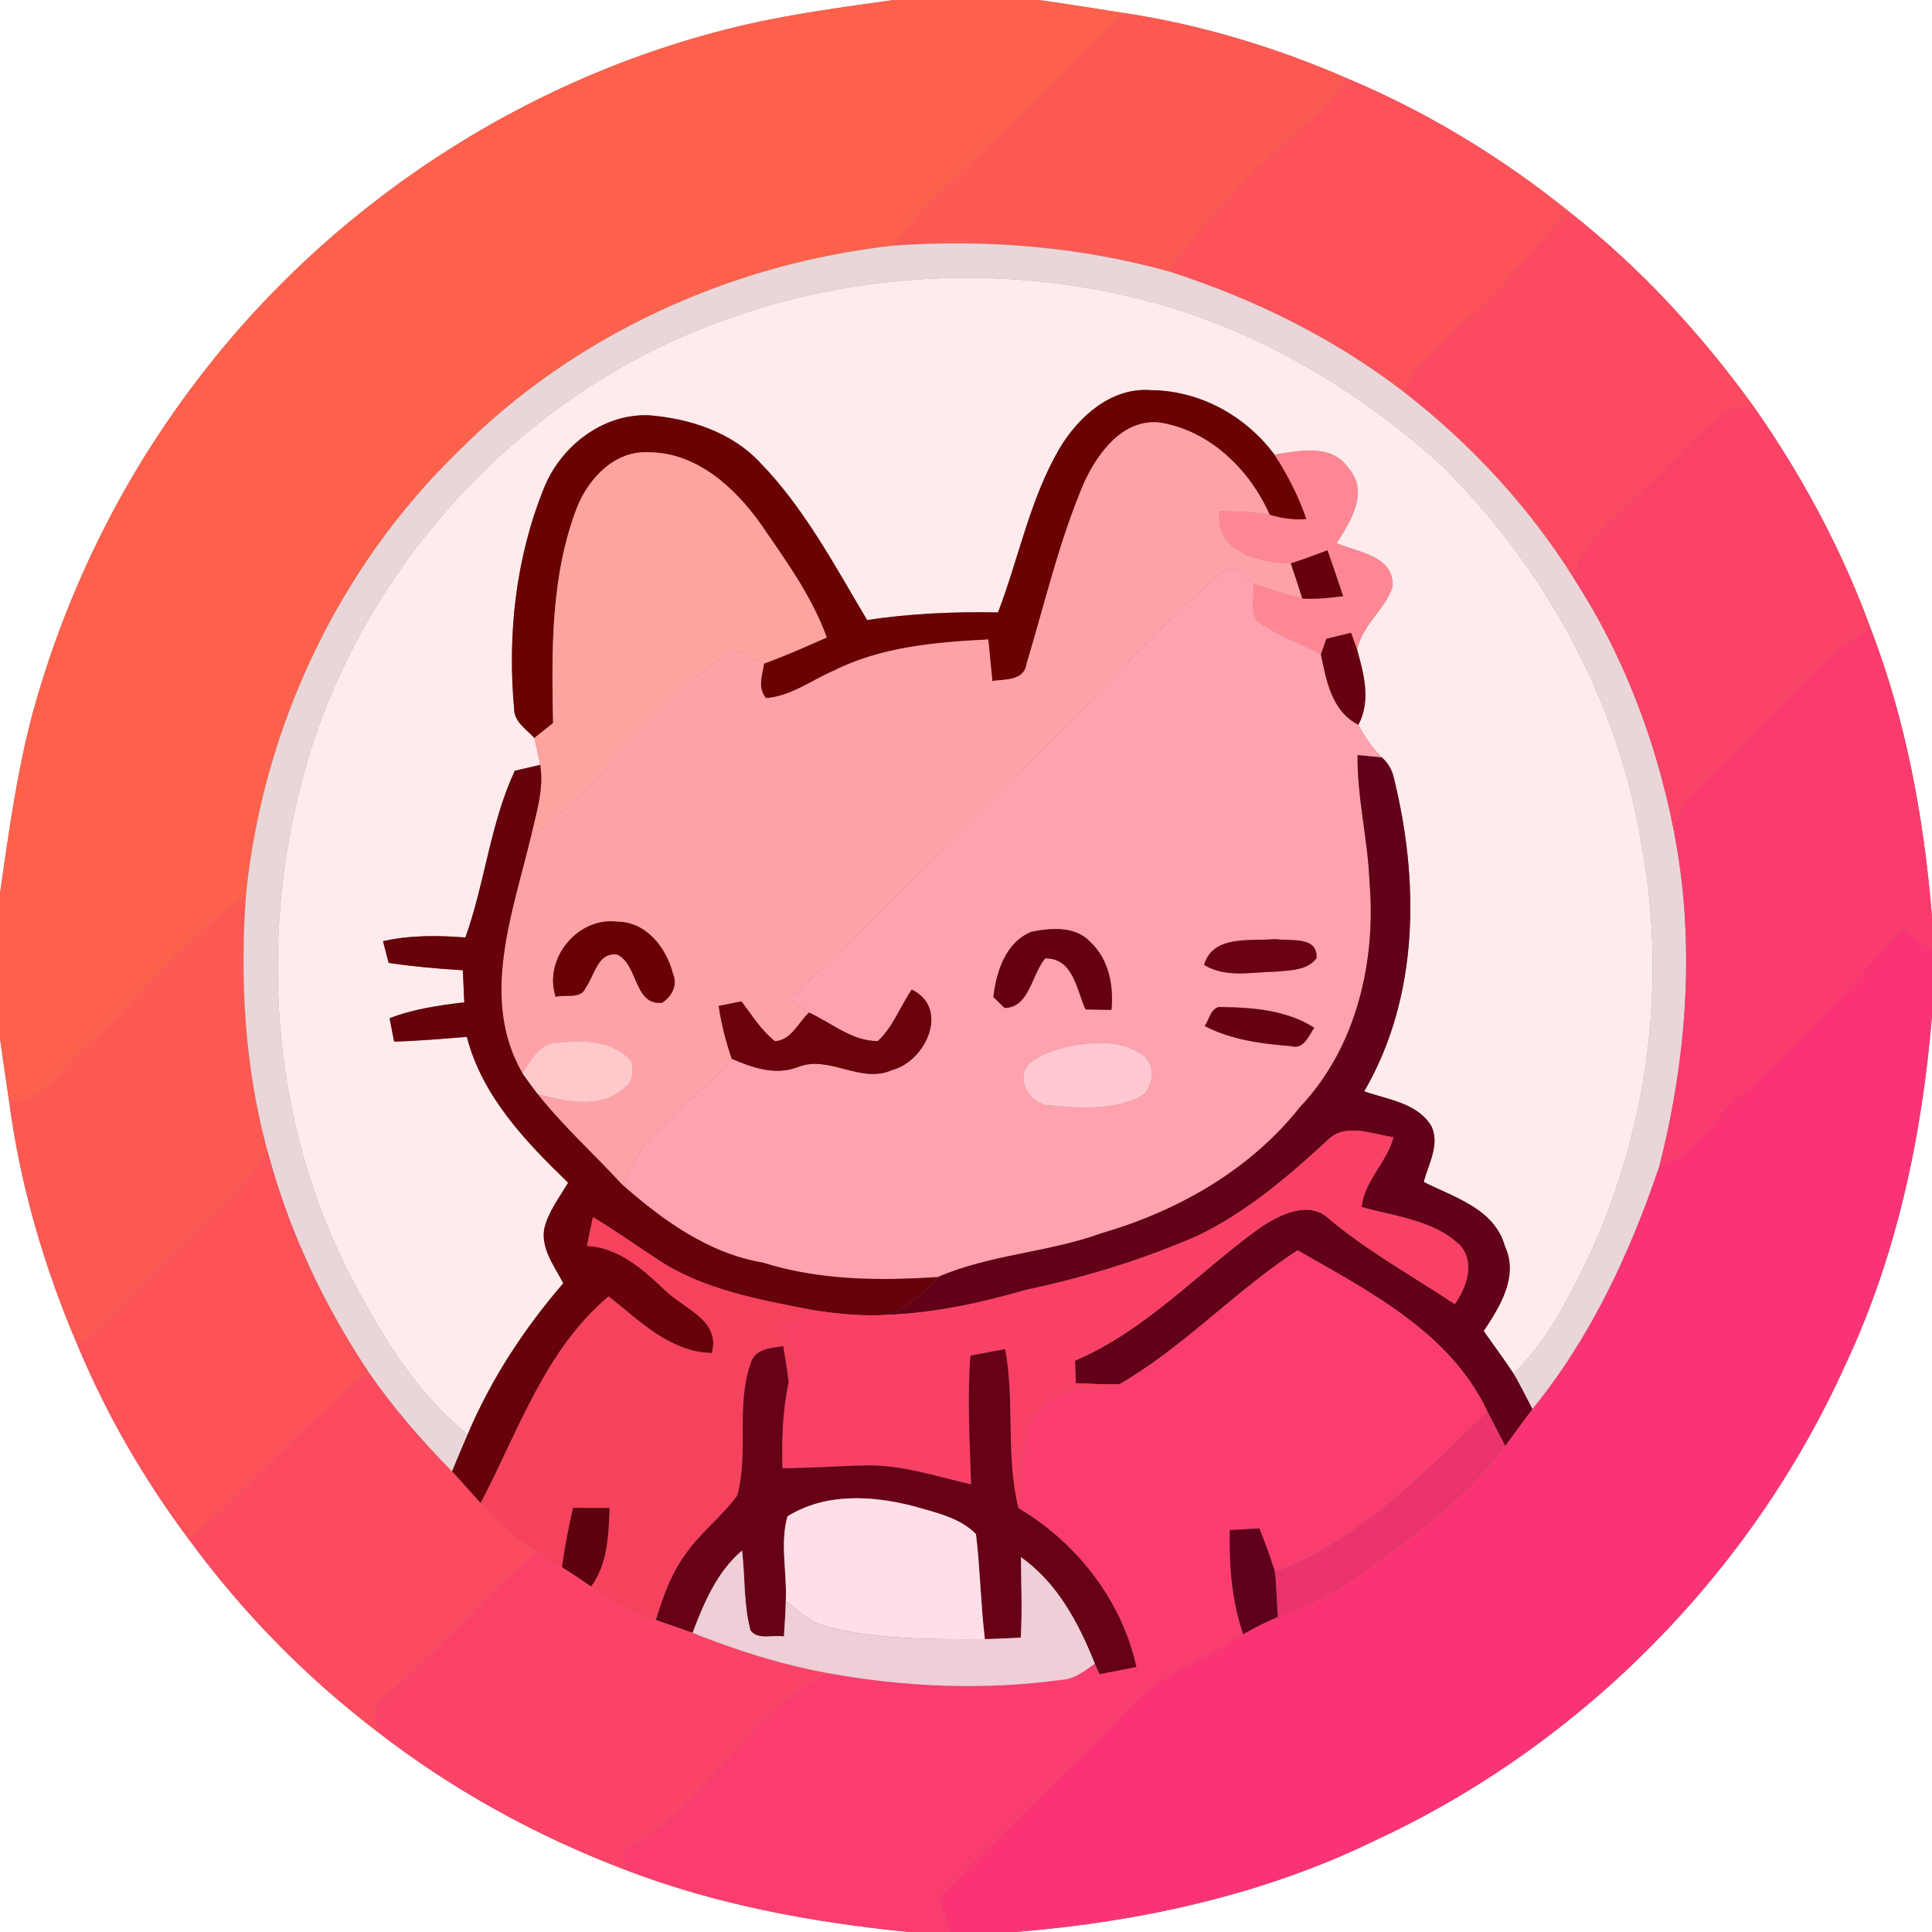 <?xml version="1.0" encoding="UTF-8" ?>
<!DOCTYPE svg PUBLIC "-//W3C//DTD SVG 1.1//EN" "http://www.w3.org/Graphics/SVG/1.1/DTD/svg11.dtd">
<svg width="250pt" height="250pt" viewBox="0 0 250 250" version="1.1" xmlns="http://www.w3.org/2000/svg">
<rect x="0" y="0" width="250" height="250" fill="#808080" stroke="none"/>
<g id="#ffffffff">
<path fill="#ffffff" opacity="1.00" d=" M 0.00 0.00 L 115.61 0.00 C 109.10 0.92 102.56 1.78 96.15 3.27 C 67.69 9.93 41.86 27.03 24.51 50.54 C 15.27 62.95 8.43 77.11 4.30 92.01 C 2.21 99.74 1.13 107.69 0.00 115.60 L 0.00 0.00 Z" />
<path fill="#ffffff" opacity="1.00" d=" M 134.40 0.00 L 250.00 0.00 L 250.00 118.57 C 248.95 105.90 246.66 93.26 242.08 81.37 C 238.36 71.15 233.16 61.50 226.93 52.61 C 220.13 43.20 212.20 34.58 203.06 27.41 C 194.34 20.36 184.66 14.48 174.32 10.14 C 165.08 6.12 155.35 3.17 145.38 1.67 C 141.72 1.11 138.07 0.50 134.40 0.00 Z" />
<path fill="#ffffff" opacity="1.00" d=" M 238.74 176.72 C 245.44 162.54 248.72 147.00 250.00 131.43 L 250.00 250.00 L 131.40 250.00 C 147.47 248.70 163.51 245.21 178.06 238.10 C 204.73 225.71 226.64 203.51 238.74 176.72 Z" />
<path fill="#ffffff" opacity="1.00" d=" M 0.00 134.38 C 0.36 137.05 0.78 139.71 1.16 142.37 C 2.59 153.35 5.73 164.07 10.10 174.23 C 13.82 183.13 18.70 191.53 24.47 199.24 C 31.33 208.60 39.52 216.97 48.75 224.02 C 58.46 231.57 69.36 237.56 80.84 241.93 C 92.60 246.46 105.08 248.76 117.58 250.00 L 0.00 250.00 L 0.00 134.38 Z" />
</g>
<g id="#fe614bff">
<path fill="#fe614b" opacity="1.00" d=" M 115.61 0.00 L 134.40 0.00 C 138.07 0.50 141.72 1.11 145.38 1.67 C 139.35 7.21 133.90 13.33 127.83 18.84 C 123.68 23.06 118.95 26.79 115.65 31.78 C 94.64 34.09 74.31 43.31 59.36 58.36 C 43.76 73.44 34.01 94.23 31.83 115.78 C 23.88 121.43 17.90 129.21 10.76 135.76 C 7.85 138.29 5.60 142.73 1.16 142.37 C 0.78 139.71 0.36 137.05 0.00 134.38 L 0.00 115.60 C 1.13 107.69 2.21 99.74 4.30 92.01 C 8.43 77.11 15.27 62.95 24.51 50.54 C 41.86 27.03 67.69 9.93 96.15 3.27 C 102.56 1.78 109.10 0.92 115.61 0.00 Z" />
</g>
<g id="#fd5953ff">
<path fill="#fd5953" opacity="1.00" d=" M 127.83 18.84 C 133.90 13.33 139.35 7.21 145.38 1.67 C 155.35 3.17 165.08 6.12 174.32 10.14 C 171.27 14.78 166.62 17.90 162.73 21.73 C 158.68 25.97 154.46 30.13 151.39 35.17 C 139.79 31.92 127.66 30.94 115.65 31.78 C 118.95 26.79 123.68 23.06 127.83 18.84 Z" />
<path fill="#fd5953" opacity="1.00" d=" M 10.76 135.76 C 17.90 129.21 23.88 121.43 31.83 115.78 C 31.03 126.89 31.67 138.17 34.62 148.95 C 30.57 155.62 24.11 160.21 18.84 165.83 C 16.09 168.79 13.27 171.71 10.10 174.23 C 5.73 164.07 2.59 153.35 1.16 142.37 C 5.60 142.73 7.85 138.29 10.76 135.76 Z" />
</g>
<g id="#fd5259ff">
<path fill="#fd5259" opacity="1.00" d=" M 174.32 10.14 C 184.66 14.48 194.34 20.36 203.06 27.41 C 198.89 31.16 195.90 35.99 191.68 39.69 C 188.15 43.18 183.63 45.97 181.65 50.72 C 172.60 43.75 162.24 38.66 151.39 35.17 C 154.46 30.13 158.68 25.97 162.73 21.73 C 166.62 17.90 171.27 14.78 174.32 10.14 Z" />
</g>
<g id="#fc4a60ff">
<path fill="#fc4a60" opacity="1.00" d=" M 191.68 39.69 C 195.90 35.99 198.89 31.16 203.06 27.41 C 212.20 34.58 220.13 43.20 226.93 52.61 C 225.48 52.81 223.77 52.50 222.62 53.61 C 218.92 56.91 215.64 60.64 212.00 64.00 C 208.79 67.25 204.59 70.07 203.66 74.86 C 197.85 65.58 190.30 57.42 181.65 50.72 C 183.63 45.97 188.15 43.18 191.68 39.69 Z" />
</g>
<g id="#ead6d8ff">
<path fill="#ead6d8" opacity="1.00" d=" M 59.36 58.36 C 74.31 43.31 94.64 34.09 115.65 31.78 C 127.66 30.94 139.79 31.92 151.39 35.17 C 162.24 38.66 172.60 43.75 181.65 50.72 C 190.30 57.42 197.85 65.58 203.66 74.86 C 210.01 84.62 214.23 95.69 216.51 107.09 C 219.44 121.64 218.35 136.70 214.69 151.01 C 210.90 162.21 205.81 173.12 198.30 182.34 C 197.49 180.79 196.72 179.22 195.84 177.72 C 199.13 174.57 201.53 170.67 203.57 166.63 C 212.94 149.01 216.07 128.16 212.29 108.57 C 209.18 90.29 199.76 73.37 186.67 60.34 C 176.51 51.12 164.52 43.77 151.35 39.76 C 132.31 34.05 111.32 34.78 92.72 41.77 C 66.22 51.59 45.29 75.11 38.67 102.60 C 33.59 123.23 35.47 145.86 45.23 164.88 C 49.18 172.53 53.74 180.12 60.51 185.62 C 59.82 187.21 59.16 188.81 58.49 190.41 C 54.59 186.43 50.90 182.22 47.74 177.62 C 41.87 168.84 37.32 159.16 34.62 148.95 C 31.67 138.17 31.03 126.89 31.83 115.78 C 34.01 94.23 43.76 73.44 59.36 58.36 Z" />
</g>
<g id="#ffebecff">
<path fill="#ffebec" opacity="1.00" d=" M 92.72 41.77 C 111.32 34.78 132.31 34.05 151.35 39.76 C 164.52 43.77 176.51 51.12 186.67 60.34 C 199.76 73.37 209.18 90.29 212.29 108.57 C 216.07 128.16 212.94 149.01 203.57 166.63 C 201.53 170.67 199.13 174.57 195.84 177.72 C 194.61 175.85 193.26 174.06 191.99 172.23 C 194.12 169.04 196.55 165.14 194.72 161.22 C 193.38 156.42 188.19 154.94 184.23 152.95 C 184.82 150.65 186.33 148.16 185.25 145.78 C 183.47 142.71 179.58 142.30 176.53 141.22 C 183.68 128.92 183.68 113.96 180.32 100.48 C 180.07 99.51 179.57 98.69 178.82 98.02 C 177.58 96.79 176.58 95.34 175.77 93.79 C 177.42 90.70 176.50 87.24 175.61 84.08 C 176.24 80.88 179.21 78.90 180.20 75.93 C 180.44 71.93 175.72 71.48 172.96 70.29 C 174.76 67.48 177.22 63.60 174.46 60.54 C 172.27 57.35 168.11 58.37 164.91 58.82 C 161.17 53.81 155.29 50.55 148.98 50.49 C 143.83 50.06 139.56 53.90 137.09 58.05 C 133.26 64.62 131.84 72.21 129.14 79.25 C 123.47 79.14 117.80 79.39 112.20 80.23 C 107.98 73.14 104.06 65.70 98.25 59.75 C 94.58 55.88 89.19 54.16 84.00 53.74 C 77.98 53.49 72.49 57.78 70.35 63.26 C 66.73 72.24 65.65 82.14 66.53 91.75 C 66.55 93.44 68.14 94.37 69.14 95.50 C 69.42 96.65 69.68 97.81 69.90 98.97 C 68.80 99.23 67.70 99.48 66.61 99.74 C 63.42 106.61 62.76 114.24 60.22 121.31 C 56.66 121.03 53.06 121.00 49.56 121.79 C 49.74 122.49 50.11 123.90 50.29 124.60 C 53.47 125.07 56.68 125.36 59.89 125.55 C 59.96 126.93 60.01 128.31 60.08 129.70 C 56.80 130.09 53.51 130.56 50.41 131.76 C 50.56 132.52 50.85 134.03 51.00 134.78 C 54.14 134.70 57.28 134.42 60.41 134.17 C 62.39 141.85 67.98 147.69 73.51 153.04 C 72.38 154.98 70.93 156.81 70.42 159.03 C 70.00 161.65 71.76 163.86 72.89 166.05 C 67.83 171.92 63.54 178.46 60.51 185.62 C 53.74 180.12 49.18 172.53 45.23 164.88 C 35.47 145.86 33.59 123.23 38.67 102.60 C 45.29 75.11 66.22 51.59 92.72 41.77 Z" />
</g>
<g id="#6b0202ff">
<path fill="#6b0202" opacity="1.00" d=" M 137.09 58.05 C 139.56 53.90 143.83 50.06 148.98 50.49 C 155.29 50.55 161.17 53.81 164.91 58.82 C 166.63 61.42 168.04 64.22 169.06 67.17 C 167.44 67.32 165.84 67.09 164.29 66.62 C 161.72 60.76 156.47 55.64 149.97 54.67 C 145.28 54.23 142.11 58.56 140.34 62.33 C 137.08 69.91 135.23 77.99 132.85 85.86 C 132.55 88.11 130.10 87.89 128.41 88.12 C 128.23 86.33 128.06 84.54 127.88 82.75 C 121.07 83.10 114.03 83.69 107.84 86.81 C 104.97 88.05 102.33 90.10 99.12 90.34 C 97.99 89.02 98.62 87.36 98.87 85.86 C 101.63 84.86 104.30 83.67 106.98 82.49 C 105.02 77.07 101.57 72.38 98.34 67.67 C 94.98 62.99 90.09 58.56 83.99 58.53 C 79.59 58.26 76.19 61.85 74.67 65.65 C 71.25 74.51 71.38 84.21 71.57 93.56 C 70.76 94.21 69.95 94.85 69.14 95.50 C 68.14 94.37 66.55 93.44 66.53 91.75 C 65.65 82.14 66.73 72.24 70.35 63.26 C 72.49 57.78 77.98 53.49 84.00 53.74 C 89.19 54.16 94.58 55.88 98.25 59.75 C 104.06 65.70 107.98 73.14 112.20 80.23 C 117.80 79.39 123.47 79.14 129.14 79.25 C 131.84 72.21 133.26 64.62 137.09 58.05 Z" />
</g>
<g id="#fb4267ff">
<path fill="#fb4267" opacity="1.00" d=" M 222.62 53.61 C 223.77 52.50 225.48 52.81 226.93 52.61 C 233.16 61.50 238.36 71.15 242.08 81.37 C 235.27 85.23 230.49 91.58 224.96 96.96 C 221.85 100.06 217.93 102.71 216.51 107.09 C 214.23 95.69 210.01 84.62 203.66 74.86 C 204.59 70.07 208.79 67.25 212.00 64.00 C 215.64 60.64 218.92 56.91 222.62 53.61 Z" />
</g>
<g id="#ffa2a7ff">
<path fill="#ffa2a7" opacity="1.00" d=" M 140.34 62.33 C 142.11 58.56 145.28 54.23 149.97 54.67 C 156.47 55.64 161.72 60.76 164.29 66.62 C 162.16 66.20 159.98 66.19 157.82 66.16 C 157.11 71.38 162.99 72.83 167.03 72.90 C 167.54 74.41 168.04 75.93 168.52 77.45 C 166.37 76.94 164.28 76.24 162.20 75.53 C 161.11 74.57 159.54 72.41 158.08 74.08 C 150.22 80.84 143.25 88.58 135.95 95.94 C 124.50 106.84 113.80 118.51 102.18 129.24 C 103.00 129.84 103.84 130.43 104.68 131.02 C 103.31 132.31 102.39 134.61 100.27 134.73 C 98.50 133.32 97.30 131.37 95.95 129.58 C 95.21 129.73 93.73 130.01 92.99 130.16 C 93.34 132.49 93.92 134.78 94.69 137.01 C 89.98 142.42 83.17 146.35 80.48 153.26 C 76.87 149.34 72.89 145.76 69.58 141.57 C 73.22 142.56 77.66 143.57 80.80 140.77 C 81.93 140.01 81.94 138.60 81.75 137.39 C 79.43 134.59 75.36 134.53 72.05 134.95 C 69.74 134.98 68.75 137.24 67.60 138.86 C 62.04 129.29 66.37 118.04 68.72 108.17 C 78.57 101.34 84.73 90.42 94.98 84.07 C 96.28 84.66 97.58 85.25 98.87 85.86 C 98.62 87.36 97.99 89.02 99.12 90.34 C 102.33 90.10 104.97 88.05 107.84 86.81 C 114.03 83.69 121.07 83.10 127.88 82.75 C 128.06 84.54 128.23 86.33 128.41 88.12 C 130.10 87.89 132.55 88.11 132.85 85.86 C 135.23 77.99 137.08 69.91 140.34 62.33 M 71.90 128.99 C 73.13 128.64 75.19 129.35 75.78 127.82 C 76.93 126.26 77.36 123.09 79.92 123.54 C 82.58 124.86 82.04 130.13 85.67 129.76 C 86.89 129.00 87.73 127.48 87.10 126.06 C 86.25 122.71 83.70 119.31 79.94 119.27 C 74.78 118.58 70.28 124.05 71.90 128.99 Z" />
</g>
<g id="#ff8794ff">
<path fill="#ff8794" opacity="1.00" d=" M 164.91 58.82 C 168.11 58.37 172.27 57.35 174.46 60.54 C 177.22 63.60 174.76 67.48 172.96 70.29 C 175.72 71.48 180.44 71.93 180.20 75.93 C 179.21 78.90 176.24 80.88 175.61 84.08 C 175.42 83.53 175.02 82.43 174.83 81.88 C 173.76 82.14 172.69 82.40 171.63 82.66 C 171.45 83.16 171.10 84.17 170.92 84.68 C 168.20 83.19 165.18 82.20 162.68 80.35 C 161.70 78.97 162.39 77.10 162.20 75.53 C 164.28 76.24 166.37 76.94 168.52 77.45 C 170.28 77.56 172.05 77.35 173.80 77.15 C 173.14 75.16 172.47 73.18 171.78 71.21 C 170.20 71.79 168.63 72.39 167.03 72.90 C 162.99 72.83 157.11 71.38 157.82 66.16 C 159.98 66.19 162.16 66.20 164.29 66.62 C 165.84 67.09 167.44 67.32 169.06 67.17 C 168.04 64.22 166.63 61.42 164.91 58.82 Z" />
</g>
<g id="#ffa3a0ff">
<path fill="#ffa3a0" opacity="1.00" d=" M 74.67 65.65 C 76.19 61.85 79.59 58.26 83.99 58.53 C 90.09 58.56 94.98 62.99 98.34 67.67 C 101.57 72.38 105.02 77.07 106.98 82.49 C 104.30 83.67 101.63 84.86 98.87 85.86 C 97.58 85.25 96.28 84.66 94.98 84.07 C 84.73 90.42 78.57 101.34 68.72 108.17 C 69.40 105.15 70.41 102.10 69.90 98.97 C 69.68 97.81 69.42 96.65 69.14 95.50 C 69.95 94.85 70.76 94.21 71.57 93.56 C 71.38 84.21 71.25 74.51 74.67 65.65 Z" />
</g>
<g id="#66010bff">
<path fill="#66010b" opacity="1.00" d=" M 167.03 72.90 C 168.63 72.39 170.20 71.79 171.78 71.21 C 172.47 73.18 173.14 75.16 173.80 77.15 C 172.05 77.35 170.28 77.56 168.52 77.45 C 168.04 75.93 167.54 74.41 167.03 72.90 Z" />
</g>
<g id="#ffa1aeff">
<path fill="#ffa1ae" opacity="1.00" d=" M 158.08 74.08 C 159.54 72.41 161.11 74.57 162.20 75.53 C 162.39 77.10 161.70 78.97 162.68 80.35 C 165.18 82.20 168.20 83.19 170.92 84.68 C 171.65 88.13 172.31 92.00 175.77 93.79 C 176.58 95.34 177.58 96.79 178.82 98.02 C 178.03 97.95 176.45 97.79 175.67 97.71 C 175.60 103.19 176.99 108.55 177.21 114.02 C 178.10 124.37 175.54 135.53 168.24 143.23 C 161.81 151.37 152.43 156.71 142.57 159.57 C 135.66 162.09 128.13 162.31 121.36 165.25 C 113.78 165.74 106.05 165.70 98.74 163.39 C 91.68 162.20 85.72 157.89 80.48 153.26 C 83.17 146.35 89.98 142.42 94.69 137.01 C 97.37 138.16 100.29 139.19 103.18 138.10 C 107.29 136.42 111.34 140.32 115.44 138.46 C 119.77 137.36 122.97 130.47 117.98 128.05 C 116.49 130.24 115.56 132.88 113.60 134.71 C 110.31 134.77 107.57 132.34 104.68 131.02 C 103.84 130.43 103.00 129.84 102.18 129.24 C 113.80 118.51 124.50 106.84 135.95 95.94 C 143.25 88.58 150.22 80.84 158.08 74.08 M 133.45 120.58 C 130.15 121.91 128.89 125.77 128.55 129.02 C 128.91 129.37 129.63 130.08 129.99 130.43 C 133.24 130.38 133.47 126.07 135.26 124.01 C 138.90 123.99 139.29 128.05 140.47 130.62 C 141.59 130.64 142.70 130.66 143.82 130.68 C 144.13 127.54 143.49 124.14 141.10 121.91 C 139.18 119.80 135.99 120.06 133.45 120.58 M 155.81 124.86 C 158.62 126.57 161.97 125.79 165.06 125.73 C 166.90 125.54 169.08 125.63 170.35 124.01 C 170.59 121.07 166.90 121.81 165.01 121.52 C 161.85 121.82 156.94 120.92 155.81 124.86 M 155.89 132.77 C 159.33 134.56 163.24 135.06 167.05 135.37 C 168.71 135.85 169.33 134.04 170.07 132.99 C 166.57 130.75 162.23 130.36 158.17 130.32 C 156.73 130.09 156.51 131.91 155.89 132.77 M 138.34 135.40 C 136.60 135.80 134.82 136.34 133.41 137.47 C 131.09 139.35 133.35 143.17 136.02 143.04 C 139.69 143.43 143.63 143.62 147.09 142.13 C 149.37 141.28 149.79 137.54 147.62 136.38 C 144.92 134.53 141.40 134.82 138.34 135.40 Z" />
</g>
<g id="#68010fff">
<path fill="#68010f" opacity="1.00" d=" M 171.63 82.66 C 172.69 82.40 173.76 82.14 174.83 81.88 C 175.02 82.43 175.42 83.53 175.61 84.08 C 176.50 87.24 177.42 90.70 175.77 93.79 C 172.31 92.00 171.65 88.13 170.92 84.68 C 171.10 84.17 171.45 83.16 171.63 82.66 Z" />
</g>
<g id="#fb3b6eff">
<path fill="#fb3b6e" opacity="1.00" d=" M 224.96 96.96 C 230.49 91.58 235.27 85.23 242.08 81.37 C 246.66 93.26 248.95 105.90 250.00 118.57 L 250.00 122.99 C 248.73 122.07 247.47 121.15 246.20 120.23 C 239.34 127.36 233.13 135.16 225.46 141.47 C 221.67 144.46 219.47 149.35 214.69 151.01 C 218.35 136.70 219.44 121.64 216.51 107.09 C 217.93 102.71 221.85 100.06 224.96 96.96 Z" />
</g>
<g id="#620117ff">
<path fill="#620117" opacity="1.00" d=" M 175.67 97.71 C 176.45 97.79 178.03 97.95 178.82 98.02 C 179.57 98.69 180.07 99.51 180.32 100.48 C 183.68 113.96 183.68 128.92 176.53 141.22 C 179.58 142.30 183.47 142.71 185.25 145.78 C 186.33 148.16 184.82 150.65 184.23 152.95 C 188.19 154.94 193.38 156.42 194.72 161.22 C 196.55 165.14 194.12 169.04 191.99 172.23 C 193.26 174.06 194.61 175.85 195.84 177.72 C 196.72 179.22 197.49 180.79 198.30 182.34 C 197.11 183.92 195.96 185.52 194.78 187.11 C 193.99 185.62 193.22 184.13 192.46 182.64 C 187.71 172.47 177.18 167.10 167.90 161.79 C 159.83 167.05 153.22 174.27 144.87 179.12 C 142.98 179.15 141.09 179.07 139.20 178.98 C 139.18 178.26 139.13 176.80 139.10 176.07 C 148.27 172.16 155.01 164.68 162.95 158.94 C 165.53 157.20 169.42 155.16 172.09 157.82 C 177.11 161.99 182.83 165.15 188.25 168.75 C 189.78 166.55 190.94 163.38 188.89 161.10 C 185.49 157.86 180.52 157.42 176.19 156.19 C 176.54 152.76 179.46 150.43 180.31 147.15 C 177.49 146.76 173.95 145.17 171.65 147.67 C 166.57 152.35 161.23 156.90 154.96 159.91 C 147.85 163.01 140.40 165.29 132.81 166.90 C 126.96 168.58 120.99 169.90 114.88 170.13 C 117.46 169.12 119.54 167.28 121.36 165.25 C 128.13 162.31 135.66 162.09 142.57 159.57 C 152.43 156.71 161.81 151.37 168.24 143.23 C 175.54 135.53 178.10 124.37 177.21 114.02 C 176.99 108.55 175.60 103.19 175.67 97.71 Z" />
</g>
<g id="#67010aff">
<path fill="#67010a" opacity="1.00" d=" M 66.61 99.74 C 67.70 99.48 68.80 99.23 69.90 98.97 C 70.41 102.10 69.40 105.15 68.72 108.17 C 66.37 118.04 62.04 129.29 67.60 138.86 C 68.24 139.78 68.90 140.68 69.58 141.57 C 72.89 145.76 76.87 149.34 80.48 153.26 C 85.72 157.89 91.68 162.20 98.74 163.39 C 106.05 165.70 113.78 165.74 121.36 165.25 C 119.54 167.28 117.46 169.12 114.88 170.13 C 111.62 170.36 108.34 170.01 105.12 169.52 C 98.22 168.17 91.01 166.91 85.05 162.95 C 82.28 161.13 79.58 159.20 76.73 157.50 C 76.46 158.73 76.21 159.97 75.96 161.21 C 80.13 161.46 83.17 164.23 86.04 166.94 C 88.47 169.34 93.31 170.83 92.11 175.09 C 86.68 174.97 82.74 170.89 78.76 167.76 C 70.47 174.72 67.08 185.27 62.19 194.52 C 60.96 193.14 59.75 191.76 58.49 190.41 C 59.16 188.81 59.82 187.21 60.51 185.62 C 63.54 178.46 67.83 171.92 72.89 166.05 C 71.76 163.86 70.00 161.65 70.42 159.03 C 70.93 156.81 72.38 154.98 73.51 153.04 C 67.98 147.69 62.39 141.85 60.41 134.17 C 57.28 134.42 54.14 134.70 51.00 134.78 C 50.85 134.03 50.56 132.52 50.41 131.76 C 53.51 130.56 56.80 130.09 60.08 129.70 C 60.01 128.31 59.96 126.93 59.89 125.55 C 56.68 125.36 53.47 125.07 50.29 124.60 C 50.11 123.90 49.74 122.49 49.56 121.79 C 53.06 121.00 56.66 121.03 60.22 121.31 C 62.76 114.24 63.42 106.61 66.61 99.74 Z" />
</g>
<g id="#690104ff">
<path fill="#690104" opacity="1.00" d=" M 71.90 128.99 C 70.28 124.05 74.78 118.58 79.94 119.27 C 83.70 119.31 86.25 122.71 87.10 126.06 C 87.73 127.48 86.89 129.00 85.67 129.76 C 82.04 130.13 82.58 124.86 79.92 123.54 C 77.36 123.09 76.93 126.26 75.78 127.82 C 75.19 129.35 73.13 128.64 71.90 128.99 Z" />
</g>
<g id="#65010eff">
<path fill="#65010e" opacity="1.00" d=" M 133.45 120.58 C 135.99 120.06 139.18 119.80 141.10 121.91 C 143.49 124.14 144.13 127.54 143.82 130.68 C 142.70 130.66 141.59 130.64 140.47 130.62 C 139.29 128.05 138.90 123.99 135.26 124.01 C 133.47 126.07 133.24 130.38 129.99 130.43 C 129.63 130.08 128.91 129.37 128.55 129.02 C 128.89 125.77 130.15 121.91 133.45 120.58 Z" />
</g>
<g id="#fa3474ff">
<path fill="#fa3474" opacity="1.00" d=" M 246.20 120.23 C 247.47 121.15 248.73 122.07 250.00 122.99 L 250.00 131.43 C 248.72 147.00 245.44 162.54 238.74 176.72 C 226.64 203.51 204.73 225.71 178.06 238.10 C 163.51 245.21 147.47 248.70 131.40 250.00 L 122.86 250.00 C 122.43 248.50 122.01 246.99 121.57 245.50 C 129.63 236.92 138.49 229.12 146.55 220.54 C 150.51 216.34 156.18 214.64 160.87 211.47 C 162.31 210.64 163.80 209.88 165.34 209.24 C 168.58 208.03 171.81 206.69 174.65 204.67 C 181.98 199.63 189.40 194.32 194.78 187.11 C 195.96 185.52 197.11 183.92 198.30 182.34 C 205.81 173.12 210.90 162.21 214.69 151.01 C 219.47 149.35 221.67 144.46 225.46 141.47 C 233.13 135.16 239.34 127.36 246.20 120.23 Z" />
</g>
<g id="#6a0213ff">
<path fill="#6a0213" opacity="1.00" d=" M 155.81 124.86 C 156.94 120.92 161.85 121.82 165.01 121.52 C 166.90 121.81 170.59 121.07 170.35 124.01 C 169.08 125.63 166.90 125.54 165.06 125.73 C 161.97 125.79 158.62 126.57 155.81 124.86 Z" />
</g>
<g id="#6a010bff">
<path fill="#6a010b" opacity="1.00" d=" M 113.60 134.71 C 115.56 132.88 116.49 130.24 117.98 128.05 C 122.97 130.47 119.77 137.36 115.44 138.46 C 111.34 140.32 107.29 136.42 103.18 138.10 C 100.29 139.19 97.37 138.16 94.69 137.01 C 93.92 134.78 93.34 132.49 92.99 130.16 C 93.73 130.01 95.21 129.73 95.95 129.58 C 97.30 131.37 98.50 133.32 100.27 134.73 C 102.39 134.61 103.31 132.31 104.68 131.02 C 107.57 132.34 110.31 134.77 113.60 134.71 Z" />
</g>
<g id="#660114ff">
<path fill="#660114" opacity="1.00" d=" M 155.89 132.77 C 156.51 131.91 156.73 130.09 158.17 130.32 C 162.23 130.36 166.57 130.75 170.07 132.99 C 169.33 134.04 168.71 135.85 167.05 135.37 C 163.24 135.06 159.33 134.56 155.89 132.77 Z" />
</g>
<g id="#ffc9ccff">
<path fill="#ffc9cc" opacity="1.00" d=" M 67.60 138.86 C 68.75 137.24 69.74 134.98 72.05 134.95 C 75.36 134.53 79.43 134.59 81.75 137.39 C 81.94 138.60 81.93 140.01 80.80 140.77 C 77.66 143.57 73.22 142.56 69.58 141.57 C 68.90 140.68 68.24 139.78 67.60 138.86 Z" />
</g>
<g id="#ffc8d1ff">
<path fill="#ffc8d1" opacity="1.00" d=" M 138.34 135.40 C 141.40 134.82 144.92 134.53 147.62 136.38 C 149.79 137.54 149.37 141.28 147.09 142.13 C 143.63 143.62 139.69 143.43 136.02 143.04 C 133.35 143.17 131.09 139.35 133.41 137.47 C 134.82 136.34 136.60 135.80 138.34 135.40 Z" />
</g>
<g id="#f94065ff">
<path fill="#f94065" opacity="1.00" d=" M 171.65 147.67 C 173.95 145.17 177.49 146.76 180.31 147.15 C 179.46 150.43 176.54 152.76 176.19 156.19 C 180.52 157.42 185.49 157.86 188.89 161.10 C 190.94 163.38 189.78 166.55 188.25 168.75 C 182.83 165.15 177.11 161.99 172.09 157.82 C 169.42 155.16 165.53 157.20 162.95 158.94 C 155.01 164.68 148.27 172.16 139.10 176.07 C 139.13 176.80 139.18 178.26 139.20 178.98 C 141.09 179.07 142.98 179.15 144.87 179.12 C 142.52 179.98 140.00 179.80 137.58 180.23 C 135.65 181.13 134.14 182.85 133.04 184.63 C 132.16 188.06 132.44 191.68 131.78 195.15 C 130.12 188.39 131.32 181.38 130.07 174.58 C 128.56 174.85 127.06 175.13 125.57 175.42 C 125.15 180.97 125.49 186.52 125.66 192.07 C 121.16 191.07 116.70 189.52 112.03 189.63 C 108.43 189.70 104.84 189.97 101.24 190.00 C 101.15 186.27 101.25 182.51 102.05 178.86 C 102.34 177.91 102.65 176.96 102.97 176.02 C 102.38 174.58 101.78 173.15 101.18 171.72 C 102.49 170.98 103.81 170.25 105.12 169.52 C 108.34 170.01 111.62 170.36 114.88 170.13 C 120.99 169.90 126.96 168.58 132.81 166.90 C 140.40 165.29 147.85 163.01 154.96 159.91 C 161.23 156.90 166.57 152.35 171.65 147.67 Z" />
</g>
<g id="#fd5258ff">
<path fill="#fd5258" opacity="1.00" d=" M 34.62 148.95 C 37.32 159.16 41.87 168.84 47.74 177.62 C 39.35 184.09 32.53 192.37 24.47 199.24 C 18.70 191.53 13.82 183.13 10.10 174.23 C 13.27 171.71 16.09 168.79 18.84 165.83 C 24.11 160.21 30.57 155.62 34.62 148.95 Z" />
</g>
<g id="#f6425dff">
<path fill="#f6425d" opacity="1.00" d=" M 75.96 161.21 C 76.21 159.97 76.46 158.73 76.73 157.50 C 79.58 159.20 82.28 161.13 85.05 162.95 C 91.01 166.91 98.22 168.17 105.12 169.52 C 103.81 170.25 102.49 170.98 101.18 171.72 C 101.78 173.15 102.38 174.58 102.97 176.02 C 102.65 176.96 102.34 177.91 102.05 178.86 C 101.87 177.29 101.60 175.74 101.35 174.19 C 99.82 174.45 97.85 174.47 97.21 176.21 C 95.17 181.74 96.92 187.87 95.41 193.51 C 93.48 196.17 90.80 198.19 88.88 200.87 C 86.91 203.45 85.81 206.56 84.87 209.63 C 81.87 208.64 79.05 207.16 76.49 205.31 C 78.64 202.35 78.75 198.64 78.88 195.13 C 77.30 195.12 75.72 195.12 74.15 195.12 C 73.56 197.66 73.07 200.22 72.71 202.80 C 71.58 202.10 70.42 201.43 69.29 200.72 C 66.63 199.03 64.27 196.89 62.19 194.52 C 67.08 185.27 70.47 174.72 78.76 167.76 C 82.74 170.89 86.68 174.97 92.11 175.09 C 93.31 170.83 88.47 169.34 86.04 166.94 C 83.17 164.23 80.13 161.46 75.96 161.21 Z" />
</g>
<g id="#fb3c6fff">
<path fill="#fb3c6f" opacity="1.00" d=" M 144.87 179.12 C 153.22 174.27 159.83 167.05 167.90 161.79 C 177.18 167.10 187.71 172.47 192.46 182.64 C 184.24 190.59 175.94 199.36 164.97 203.38 C 164.40 201.48 163.69 199.63 162.97 197.78 C 161.69 197.85 160.41 197.92 159.13 197.99 C 159.04 202.54 159.37 207.14 160.87 211.47 C 156.18 214.64 150.51 216.34 146.55 220.54 C 138.49 229.12 129.63 236.92 121.57 245.50 C 122.01 246.99 122.43 248.50 122.86 250.00 L 117.58 250.00 C 105.08 248.76 92.60 246.46 80.84 241.93 C 80.82 241.12 80.80 240.31 80.78 239.51 C 91.24 233.88 96.51 221.85 107.09 216.49 C 117.08 218.32 127.36 218.74 137.43 217.36 C 139.08 217.26 140.39 216.20 141.67 215.27 C 141.82 215.61 142.13 216.30 142.28 216.64 C 143.87 216.33 145.46 216.02 147.05 215.70 C 145.15 207.05 139.34 199.65 131.78 195.15 C 132.44 191.68 132.16 188.06 133.04 184.63 C 134.14 182.85 135.65 181.13 137.58 180.23 C 140.00 179.80 142.52 179.98 144.87 179.12 Z" />
</g>
<g id="#660116ff">
<path fill="#660116" opacity="1.00" d=" M 97.21 176.21 C 97.85 174.47 99.82 174.45 101.35 174.19 C 101.60 175.74 101.87 177.29 102.05 178.86 C 101.25 182.51 101.15 186.27 101.24 190.00 C 104.84 189.97 108.43 189.70 112.03 189.63 C 116.70 189.52 121.16 191.07 125.66 192.07 C 125.49 186.52 125.15 180.97 125.57 175.42 C 127.06 175.13 128.56 174.85 130.07 174.58 C 131.32 181.38 130.12 188.39 131.78 195.15 C 139.34 199.65 145.15 207.05 147.05 215.70 C 145.46 216.02 143.87 216.33 142.28 216.64 C 142.13 216.30 141.82 215.61 141.67 215.27 C 139.57 210.03 136.84 204.83 132.11 201.50 C 132.14 204.97 132.29 208.44 132.09 211.91 C 130.54 211.99 128.99 212.07 127.44 212.10 C 126.90 207.58 126.83 203.02 126.29 198.51 C 124.18 196.36 121.02 195.72 118.22 194.90 C 112.85 193.51 106.78 193.16 101.90 196.22 C 100.90 199.74 101.87 203.52 101.68 207.15 C 101.65 208.68 101.54 210.22 101.44 211.76 C 100.05 211.51 98.05 212.28 97.11 210.97 C 96.21 207.61 96.43 204.07 96.02 200.64 C 92.77 203.41 91.09 207.40 89.62 211.29 C 88.04 210.72 86.45 210.18 84.87 209.63 C 85.81 206.56 86.91 203.45 88.88 200.87 C 90.80 198.19 93.48 196.17 95.41 193.51 C 96.92 187.87 95.17 181.74 97.21 176.21 Z" />
</g>
<g id="#fc4b5fff">
<path fill="#fc4b5f" opacity="1.00" d=" M 24.47 199.24 C 32.53 192.37 39.35 184.09 47.74 177.62 C 50.90 182.22 54.59 186.43 58.49 190.41 C 59.75 191.76 60.96 193.14 62.19 194.52 C 64.27 196.89 66.63 199.03 69.29 200.72 C 62.21 207.11 56.00 214.42 48.62 220.51 C 48.67 221.68 48.70 222.84 48.75 224.02 C 39.52 216.97 31.33 208.60 24.47 199.24 Z" />
</g>
<g id="#ea346bff">
<path fill="#ea346b" opacity="1.00" d=" M 192.46 182.64 C 193.22 184.13 193.99 185.62 194.78 187.11 C 189.40 194.32 181.98 199.63 174.65 204.67 C 171.81 206.69 168.58 208.03 165.34 209.24 C 165.24 207.28 165.16 205.32 164.97 203.38 C 175.94 199.36 184.24 190.59 192.46 182.64 Z" />
</g>
<g id="#ffdfe7ff">
<path fill="#ffdfe7" opacity="1.00" d=" M 101.90 196.22 C 106.78 193.16 112.85 193.51 118.22 194.90 C 121.02 195.72 124.18 196.36 126.29 198.51 C 126.83 203.02 126.90 207.58 127.44 212.10 C 120.73 212.12 113.93 212.16 107.37 210.58 C 105.12 210.12 103.39 208.56 101.68 207.15 C 101.87 203.52 100.90 199.74 101.90 196.22 Z" />
</g>
<g id="#600110ff">
<path fill="#600110" opacity="1.00" d=" M 74.15 195.12 C 75.72 195.12 77.30 195.12 78.88 195.13 C 78.75 198.64 78.64 202.35 76.49 205.31 C 75.24 204.44 73.99 203.60 72.71 202.80 C 73.07 200.22 73.56 197.66 74.15 195.12 Z" />
</g>
<g id="#60011cff">
<path fill="#60011c" opacity="1.00" d=" M 159.13 197.99 C 160.41 197.92 161.69 197.85 162.97 197.78 C 163.69 199.63 164.40 201.48 164.97 203.38 C 165.16 205.32 165.24 207.28 165.34 209.24 C 163.80 209.88 162.31 210.64 160.87 211.47 C 159.37 207.14 159.04 202.54 159.13 197.99 Z" />
</g>
<g id="#fb4367ff">
<path fill="#fb4367" opacity="1.00" d=" M 69.29 200.72 C 70.42 201.43 71.58 202.10 72.71 202.80 C 73.99 203.60 75.24 204.44 76.49 205.31 C 79.05 207.16 81.87 208.64 84.87 209.63 C 86.45 210.18 88.04 210.72 89.62 211.29 C 95.27 213.54 101.09 215.40 107.09 216.49 C 96.51 221.85 91.24 233.88 80.78 239.51 C 80.80 240.31 80.82 241.12 80.84 241.93 C 69.36 237.56 58.46 231.57 48.75 224.02 C 48.70 222.84 48.67 221.68 48.62 220.51 C 56.00 214.42 62.21 207.11 69.29 200.72 Z" />
</g>
<g id="#eeced7ff">
<path fill="#eeced7" opacity="1.00" d=" M 89.62 211.29 C 91.09 207.40 92.77 203.41 96.02 200.64 C 96.43 204.07 96.21 207.61 97.11 210.97 C 98.05 212.28 100.05 211.51 101.44 211.76 C 101.54 210.22 101.65 208.68 101.68 207.15 C 103.39 208.56 105.12 210.12 107.37 210.58 C 113.93 212.16 120.73 212.12 127.44 212.10 C 128.99 212.07 130.54 211.99 132.09 211.91 C 132.29 208.44 132.14 204.97 132.11 201.50 C 136.84 204.83 139.57 210.03 141.67 215.27 C 140.39 216.20 139.08 217.26 137.43 217.36 C 127.36 218.74 117.08 218.32 107.09 216.49 C 101.09 215.40 95.27 213.54 89.62 211.29 Z" />
</g>
</svg>
